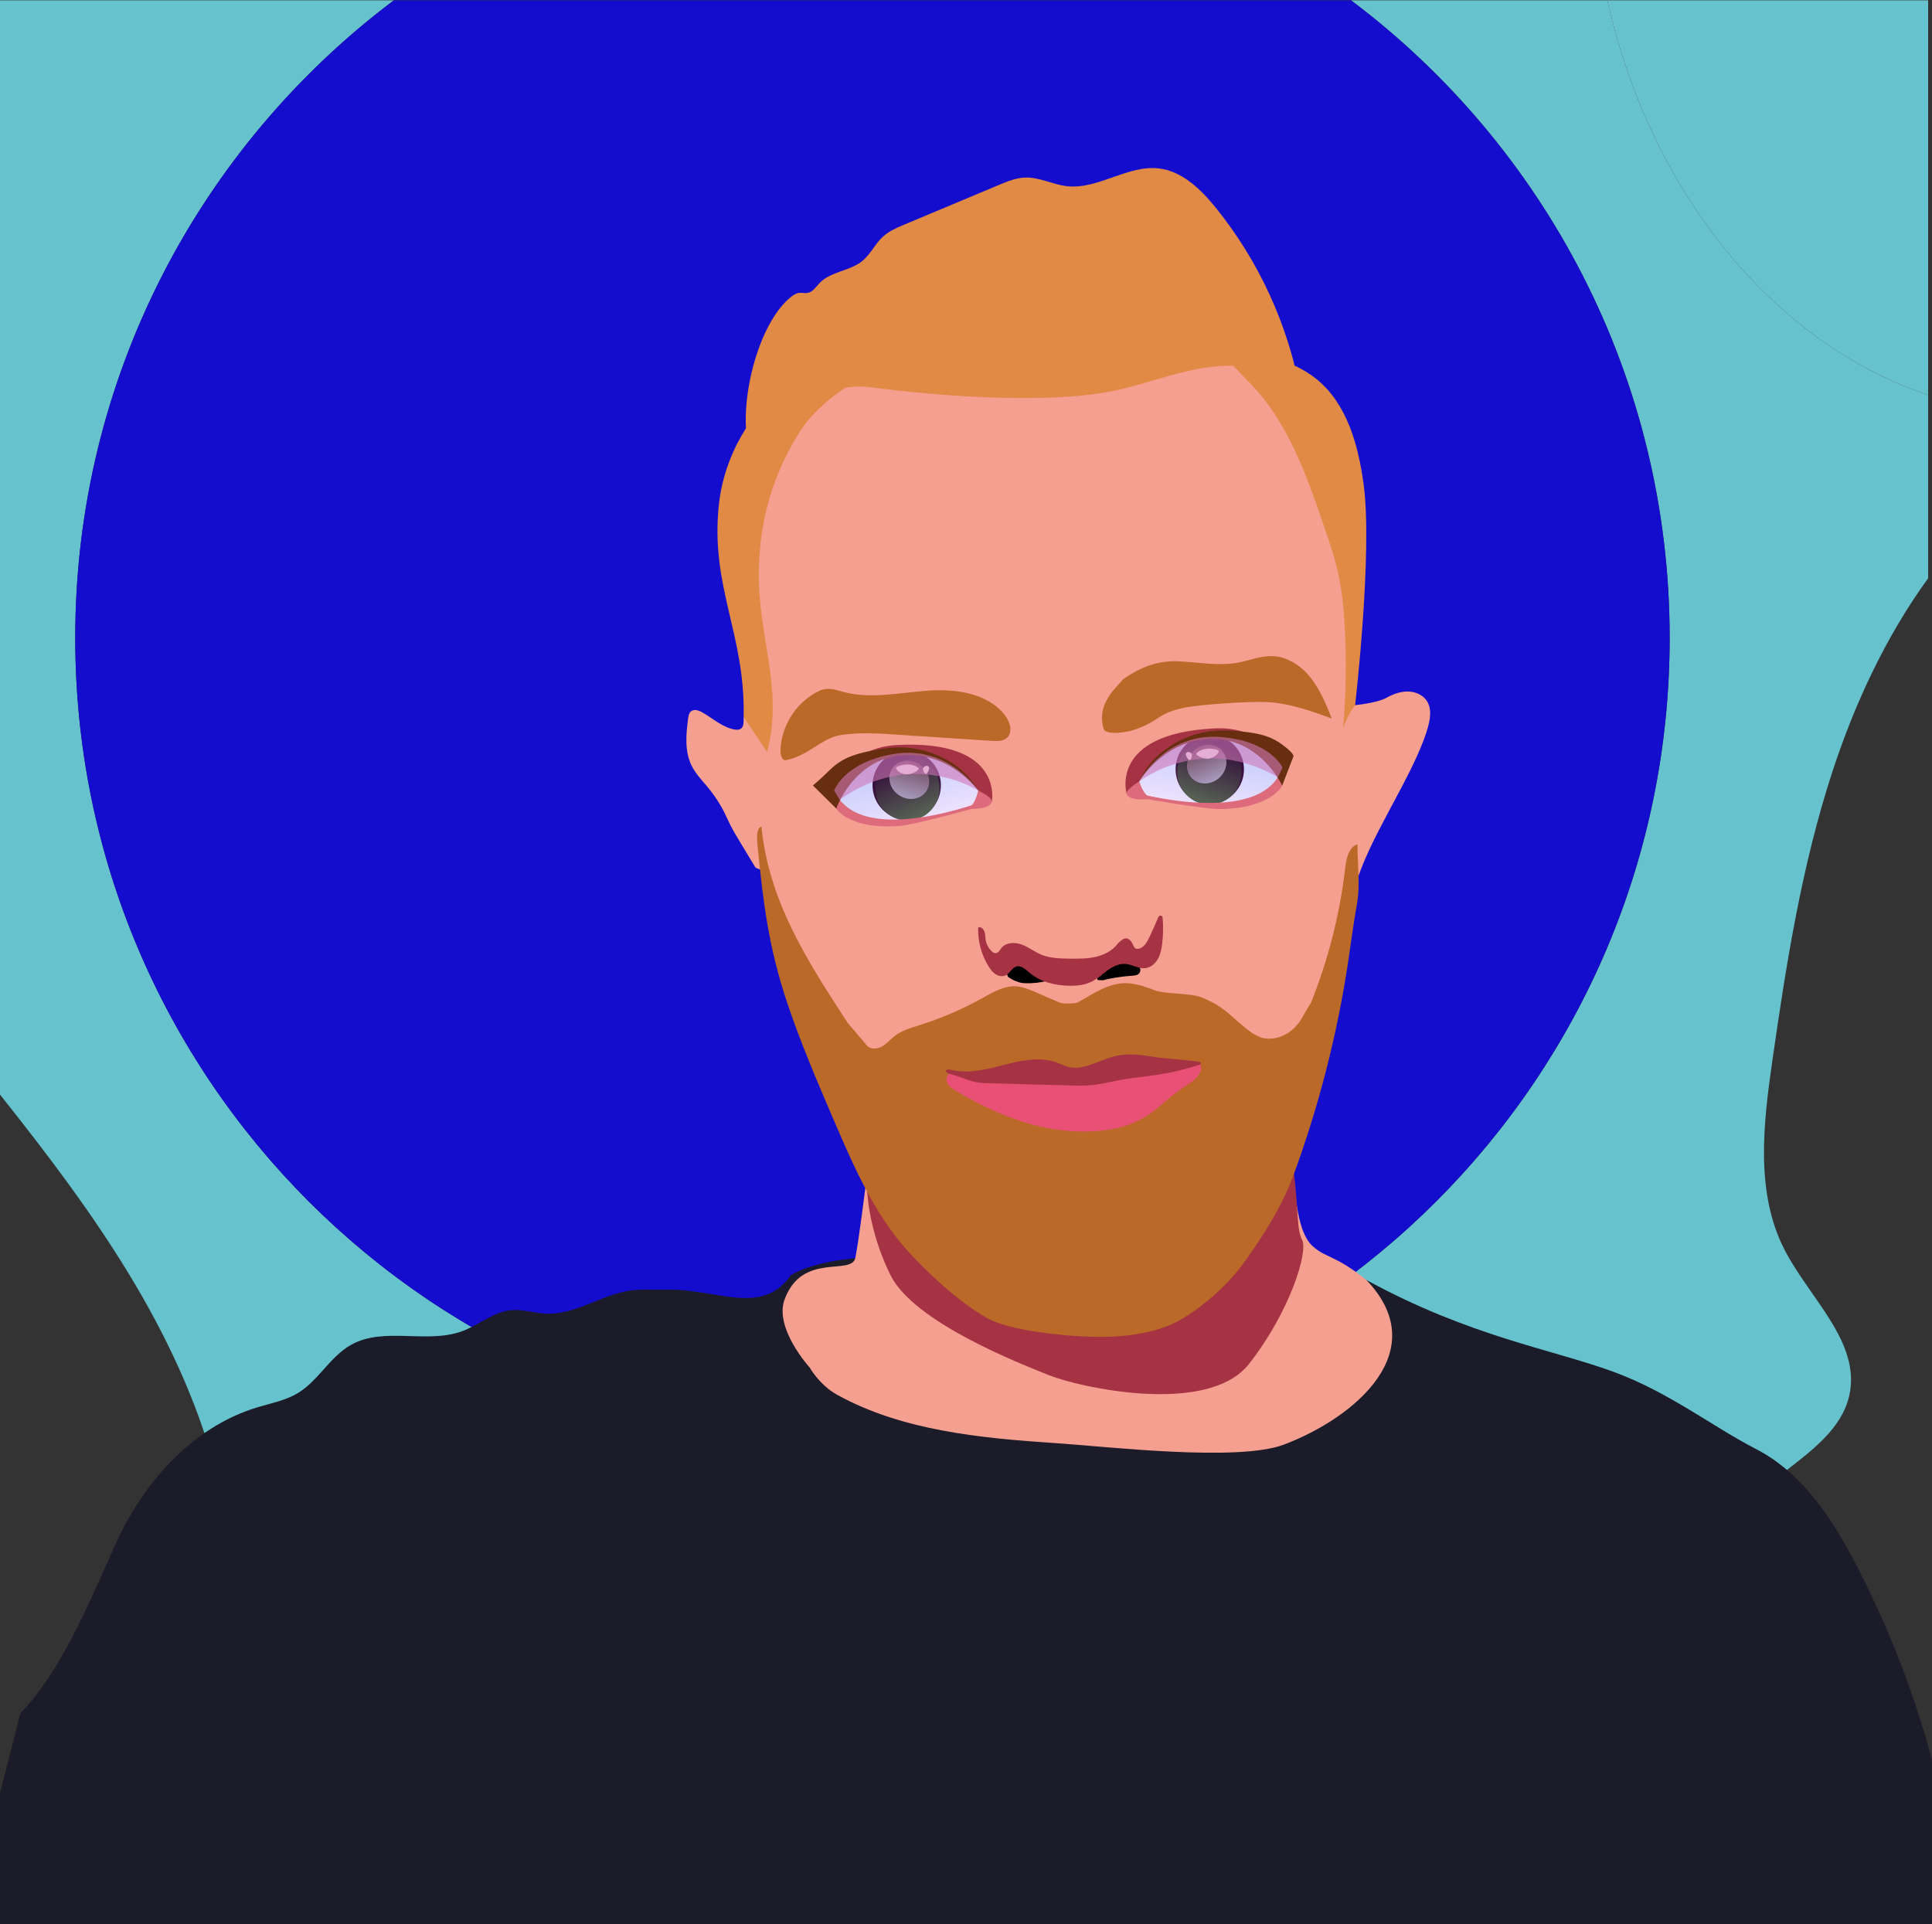 <svg width="251" height="250" viewBox="0 0 251 250" fill="none" xmlns="http://www.w3.org/2000/svg">
<rect x="0" y="0" width="251" height="250" fill="#333333" stroke="none"/>
<path d="M208.817 0.039H175.52C200.658 18.936 216.918 49.013 216.918 82.88C216.918 140.082 170.547 186.452 113.346 186.452C56.145 186.452 9.774 140.082 9.774 82.88C9.774 49.013 26.034 18.936 51.173 0.039H-4.5V255.039H-4.075V137.124C-3.992 137.231 -3.908 137.338 -3.824 137.442C7.703 151.807 19.44 166.541 25.859 184.205C33.95 206.471 32.821 231.12 31.073 255.039H197.067C197.951 230.242 212.306 206.512 232.078 191.061C235.461 188.418 239.247 185.612 240.229 181.433C241.868 174.464 235.074 168.718 231.819 162.34C228.055 154.966 229.065 146.162 230.238 137.967C232.06 125.236 234.069 112.463 238.069 100.241C240.984 91.337 245.014 82.691 250.5 75.134V51.319C230.349 44.566 214.44 24.973 208.817 0.039Z" fill="#66C3CD"/>
<path d="M208.816 0.039C214.44 24.973 230.348 44.566 250.499 51.319V0.039H208.816Z" fill="#66C3CD"/>
<path d="M9.773 82.88C9.773 140.082 56.144 186.452 113.345 186.452C170.546 186.452 216.917 140.082 216.917 82.88C216.917 49.013 200.657 18.936 175.519 0.039H51.172C26.033 18.936 9.773 49.013 9.773 82.88Z" fill="#150DCE"/>
<path d="M128.863 46.737C134.504 47.504 140.21 47.679 145.888 47.259C148.698 47.048 151.496 46.692 154.269 46.192C155.695 45.935 157.105 45.566 158.539 45.342C159.973 45.117 161.263 45.205 162.481 45.919C164.412 47.058 165.574 49.168 166.623 51.077C167.945 53.499 169.267 55.93 170.453 58.425C171.639 60.919 172.68 63.43 173.441 66.061C174.243 68.844 174.667 71.7 174.819 74.588C174.972 77.476 174.892 80.419 174.835 83.339C174.779 86.259 174.787 89.179 174.86 92.099C175.004 98.035 175.316 103.971 175.164 109.915C174.908 120.086 173.137 130.738 167.128 139.201C161.928 146.517 153.604 151.201 144.759 152.348C140.424 152.91 135.969 152.629 131.771 151.394C127.012 149.998 122.678 147.431 118.792 144.399C114.906 141.367 111.413 137.862 108.024 134.3C106.205 132.391 104.162 130.498 102.84 128.188C101.518 125.877 101.093 122.982 100.709 120.302C99.082 108.808 99.916 97.096 98.089 85.618C97.192 79.954 95.333 74.283 95.894 68.492C96.174 65.636 97.079 62.877 98.201 60.245C99.162 57.999 100.204 55.737 101.502 53.668C102.8 51.598 104.362 49.825 106.525 48.815C108.456 47.908 110.628 47.788 112.727 47.941C116.781 48.229 121.003 49.681 125.057 48.703C126.531 48.35 127.717 47.555 128.951 46.729C129.079 46.641 128.959 46.432 128.831 46.521C128.31 46.866 127.805 47.243 127.26 47.563C126.354 48.092 125.357 48.446 124.32 48.606C122.189 48.967 119.994 48.678 117.878 48.374C113.832 47.78 109.298 46.801 105.564 49.056C103.673 50.194 102.263 51.959 101.125 53.82C99.803 55.986 98.722 58.344 97.752 60.695C96.711 63.221 95.902 65.861 95.645 68.588C95.373 71.492 95.725 74.411 96.246 77.267C96.767 80.123 97.44 82.994 97.889 85.882C98.337 88.77 98.642 91.882 98.842 94.898C99.235 100.794 99.299 106.706 99.699 112.602C99.892 115.538 100.18 118.474 100.629 121.385C101.037 124.016 101.55 126.68 103.024 128.942C104.498 131.204 106.381 132.928 108.16 134.789C109.939 136.65 111.717 138.463 113.576 140.22C117.213 143.637 121.155 146.805 125.594 149.124C129.656 151.249 134.071 152.549 138.653 152.814C147.33 153.311 156.216 150.287 162.721 144.495C170.157 137.87 173.578 128.003 174.803 118.353C175.533 112.57 175.508 106.722 175.356 100.906C175.196 94.874 174.964 88.858 175.084 82.818C175.212 77.026 175.252 71.235 173.562 65.636C171.975 60.35 169.315 55.465 166.663 50.652C165.646 48.807 164.468 46.809 162.601 45.711C160.31 44.363 157.714 45.285 155.302 45.751C149.467 46.889 143.523 47.379 137.58 47.211C134.685 47.132 131.796 46.896 128.927 46.505C128.775 46.489 128.711 46.721 128.863 46.737Z" fill="#1B1B29"/>
<path d="M228.123 188.273C234.244 191.417 238.186 197.57 241.342 203.69C253.08 226.479 257.735 252.862 254.498 278.298C253.44 274.929 248.665 286.873 127.076 290.956C104.874 291.694 63.333 282.092 41.139 283.103C42.421 279.574 -16.915 279.63 -7.87 263.771L2.65 222.613C7.745 217.343 11.255 209.097 14.86 200.955C18.465 192.813 24.883 185.457 33.4 182.874C35.186 182.329 37.077 181.984 38.68 181.021C41.364 179.401 42.878 176.273 45.61 174.741C49.896 172.334 55.489 174.676 60.088 172.952C62.251 172.142 64.11 170.457 66.409 170.24C67.915 170.096 69.406 170.618 70.92 170.69C74.734 170.866 78.115 168.227 81.888 167.69C83.418 167.473 84.973 167.609 86.519 167.569C93.073 167.417 98.972 171.094 102.721 165.719C102.721 165.719 105.222 163.905 111.888 163.423C118.554 162.942 151.512 152.112 177.535 166.326C191.035 173.698 201.651 175.31 209.703 178.278C216.85 180.909 222.506 185.385 228.123 188.273Z" fill="#1B1B29"/>
<path d="M111.124 163.433C110.651 165.795 104.248 162.669 101.957 168.78C100.49 172.534 105.202 177.707 105.202 177.707C105.202 177.707 106.46 179.961 108.752 181.229C117.172 185.889 127.379 186.868 137.202 187.518C143.668 187.943 160.805 189.972 166.79 187.71C176.124 184.181 186.267 175.477 177.534 166.333C173.448 163.028 172.343 163.533 170.556 161.937C168.489 160.084 168.352 155.207 168 152.504C167.711 150.242 167.877 149.528 167.584 147.266C165.685 149.191 164.387 151.525 162.872 153.715C159.868 158.055 155.846 161.905 150.863 164.271C145.879 166.638 139.878 167.424 134.55 165.795C132.235 165.089 130.112 163.958 127.996 162.843C122.717 160.036 117.693 157.204 112.413 154.397C112.413 154.397 111.596 161.07 111.124 163.433Z" fill="#F59F90"/>
<path d="M115.708 165.722C113.263 160.833 112.652 156.046 112.652 154.264C119.527 158.848 127.93 156.556 138.625 159.611C149.319 162.667 167.237 145.388 168 151.499C168.764 157.61 168.416 159.611 169.18 161.139C169.944 162.667 167.653 170.306 162.305 177.181C156.958 184.056 140.152 180.236 136.333 178.708C132.514 177.181 118.763 171.833 115.708 165.722Z" fill="#A63344"/>
<path d="M128.896 46.627C138.23 47.897 147.714 47.531 156.922 45.544C158.236 45.263 159.582 44.942 160.896 45.191C163.628 45.712 165.302 48.407 166.632 50.846C169.829 56.694 173.074 62.654 174.324 69.199C175.357 74.654 174.973 80.261 174.917 85.812C174.829 95.309 175.75 104.831 175.077 114.312C174.404 123.794 171.984 133.475 166.015 140.871C157.747 151.107 142.853 155.382 130.426 151.091C120.684 147.73 113.201 139.981 106.134 132.481C104.804 131.069 103.466 129.633 102.561 127.917C101.655 126.2 101.207 124.138 100.878 122.157C98.803 109.636 99.981 96.729 97.737 84.24C96.784 78.913 95.206 73.563 95.807 68.189C96.239 64.322 97.786 60.68 99.476 57.175C101.167 53.669 103.154 50.188 106.607 48.648C113.265 45.68 122.014 51.536 127.927 47.276L128.896 46.627Z" fill="#F59F90"/>
<path d="M127.72 103.751C128.144 102.785 122.866 97.495 117.234 97.859C111.602 98.224 108.287 101.779 108.379 102.715C108.563 104.585 110.878 107.159 118.189 106.583C122.355 105.948 127.351 104.591 127.72 103.751Z" fill="url(#paint0_linear_1708_12409)"/>
<path d="M122.239 101.878C122.153 99.407 120.095 97.471 117.642 97.555C115.19 97.639 113.272 99.71 113.359 102.181C113.445 104.653 115.504 106.588 117.956 106.505C120.408 106.421 122.326 104.35 122.239 101.878Z" fill="url(#paint1_linear_1708_12409)"/>
<path d="M120.188 105.928C122.113 104.651 122.643 102.042 121.373 100.101C120.103 98.159 117.513 97.621 115.588 98.898C113.664 100.176 113.133 102.785 114.404 104.726C115.674 106.667 118.264 107.206 120.188 105.928Z" fill="url(#paint2_linear_1708_12409)"/>
<path style="mix-blend-mode:multiply" d="M120.659 102.071C120.551 102.541 120.297 102.957 119.929 103.265C119.561 103.574 119.096 103.762 118.593 103.805C118.089 103.849 117.57 103.746 117.101 103.509C116.631 103.272 116.233 102.913 115.956 102.476C115.679 102.039 115.536 101.544 115.545 101.055C115.554 100.565 115.714 100.102 116.005 99.724C116.297 99.347 116.707 99.071 117.183 98.933C117.659 98.795 118.18 98.8 118.68 98.948C119.35 99.147 119.935 99.587 120.306 100.172C120.677 100.758 120.804 101.441 120.659 102.071Z" fill="url(#paint3_linear_1708_12409)"/>
<path d="M119.3 99.76C119.594 99.982 118.549 100.683 117.657 100.602C116.859 100.531 116.368 99.938 116.41 99.759C116.451 99.579 118.136 98.89 119.3 99.76Z" fill="white"/>
<path d="M119.966 99.753C120.233 99.4 120.634 99.466 120.7 99.737C120.766 100.007 120.458 100.572 120.264 100.556C120.07 100.541 119.818 99.951 119.966 99.753Z" fill="white"/>
<path d="M128.857 104.176C128.857 104.176 130.488 96.134 116.666 96.794C110.294 97.1 108.787 101.882 108.787 101.882C108.787 101.882 110.888 98.402 117.235 97.849C121.214 97.501 125.768 100.637 127.067 102.705C128.112 103.687 128.857 104.176 128.857 104.176Z" fill="#A63344"/>
<path d="M108.379 102.711L108.644 105.055C108.644 105.055 110.319 107.878 117.016 107.299C118.957 107.131 126.294 105.095 127.834 104.671C128.014 104.621 128.413 103.875 128.413 103.875C128.413 103.875 111.786 110.481 108.379 102.711Z" fill="#DD6B7C"/>
<path d="M127.067 102.708C127.067 102.708 123.364 97.59 117.111 98.143C110.859 98.696 108.644 105.056 108.644 105.056L105.609 102.061C105.609 102.061 106.501 101.333 107.626 100.221C109.128 98.739 110.508 97.873 115.162 97.226C120.192 96.529 125.065 99.063 127.067 102.708Z" fill="#672F0F"/>
<path d="M127.069 102.712C127.069 102.712 126.755 104.611 125.666 105.088C125.666 105.088 128.548 105.302 128.859 104.184C129.014 103.626 127.069 102.712 127.069 102.712Z" fill="#DD6B7C"/>
<g style="mix-blend-mode:multiply" opacity="0.6">
<path d="M127.071 102.713C127.071 102.713 118.508 97.171 109.081 103.917L108.379 102.717C108.379 102.717 109.595 99.097 116.06 97.978C122.524 96.86 126.418 101.678 127.071 102.713Z" fill="#D177B8"/>
</g>
<path d="M147.466 102.631C146.95 101.712 151.688 95.933 157.329 95.748C162.97 95.563 166.615 98.78 166.614 99.72C166.613 101.599 164.559 104.386 157.227 104.524C153.019 104.296 147.914 103.432 147.466 102.631Z" fill="url(#paint4_linear_1708_12409)"/>
<path d="M152.738 100.241C152.584 97.773 154.444 95.647 156.893 95.492C159.342 95.336 161.452 97.211 161.606 99.68C161.76 102.148 159.9 104.274 157.451 104.429C155.002 104.585 152.892 102.71 152.738 100.241Z" fill="url(#paint5_linear_1708_12409)"/>
<path d="M155.174 104.067C153.134 102.983 152.353 100.438 153.428 98.382C154.504 96.326 157.029 95.539 159.069 96.623C161.108 97.707 161.89 100.252 160.814 102.308C159.739 104.364 157.213 105.151 155.174 104.067Z" fill="url(#paint6_linear_1708_12409)"/>
<path style="mix-blend-mode:multiply" d="M154.329 100.28C154.482 100.737 154.776 101.126 155.172 101.398C155.568 101.669 156.049 101.811 156.554 101.805C157.06 101.799 157.566 101.646 158.01 101.365C158.454 101.084 158.816 100.688 159.049 100.226C159.282 99.764 159.377 99.258 159.32 98.771C159.264 98.284 159.059 97.839 158.732 97.492C158.406 97.144 157.971 96.91 157.484 96.819C156.997 96.728 156.479 96.784 155.995 96.98C155.348 97.242 154.808 97.737 154.496 98.356C154.183 98.975 154.123 99.667 154.329 100.28Z" fill="url(#paint7_linear_1708_12409)"/>
<path d="M155.46 97.851C155.189 98.101 156.296 98.697 157.176 98.53C157.964 98.381 158.395 97.744 158.336 97.569C158.277 97.395 156.533 96.873 155.46 97.851Z" fill="white"/>
<path d="M154.796 97.912C154.497 97.587 154.103 97.692 154.064 97.968C154.025 98.243 154.386 98.775 154.578 98.741C154.77 98.706 154.963 98.094 154.796 97.912Z" fill="white"/>
<path d="M146.378 103.174C146.378 103.174 143.973 95.329 157.793 94.643C164.165 94.327 166.129 98.94 166.129 98.94C166.129 98.94 163.7 95.681 157.329 95.747C153.335 95.788 149.108 99.352 148.016 101.536C147.072 102.615 146.378 103.174 146.378 103.174Z" fill="#A63344"/>
<path d="M166.615 99.719L166.579 102.078C166.579 102.078 165.187 105.05 158.465 105.124C156.517 105.146 149.017 103.833 147.443 103.561C147.259 103.529 146.789 102.825 146.789 102.825C146.789 102.825 163.979 107.783 166.615 99.719Z" fill="#DD6B7C"/>
<path d="M148.015 101.531C148.015 101.531 151.204 96.077 157.48 96.019C163.757 95.962 166.579 102.076 166.579 102.076L168.002 98.375C168.002 98.375 168.35 98.163 167.122 97.166C165.484 95.837 164.026 95.109 159.331 94.918C154.258 94.712 149.653 97.709 148.015 101.531Z" fill="#672F0F"/>
<path d="M148.014 101.534C148.014 101.534 148.512 103.394 149.641 103.762C149.641 103.762 146.794 104.256 146.377 103.174C146.168 102.633 148.014 101.534 148.014 101.534Z" fill="#DD6B7C"/>
<g style="mix-blend-mode:multiply" opacity="0.6">
<path d="M148.012 101.543C148.012 101.543 155.995 95.195 166.033 100.992L166.616 99.729C166.616 99.729 165.053 96.245 158.511 95.76C151.968 95.275 148.561 100.45 148.012 101.543Z" fill="#D177B8"/>
</g>
<path d="M174.883 90.269C174.819 91.352 174.982 91.736 176.055 91.624C177.129 91.512 179.146 91.207 180.091 90.686C181.037 90.165 181.886 89.86 182.863 89.852C183.841 89.844 184.85 90.269 185.379 91.087C186.084 92.178 185.78 93.622 185.403 94.865C183.527 100.992 177.583 109.208 176.055 115.305C175.911 114.591 174.46 111.702 173.763 111.485C173.595 111.437 174.915 109.769 174.787 109.641C174.659 109.512 174.659 109.36 174.643 109.208C174.491 107.258 174.811 105.293 174.707 103.344C174.539 100.368 173.377 97.44 173.802 94.496C174.002 93.1 174.555 91.769 174.803 90.381" fill="#F59F90"/>
<path d="M96.611 93.153C96.587 93.867 96.704 94.585 96.015 94.785C95.798 94.849 95.566 94.817 95.35 94.777C93.811 94.464 92.602 93.341 91.24 92.563C90.775 92.298 90.142 92.09 89.741 92.451C89.509 92.659 89.453 93.004 89.405 93.317C89.124 95.403 88.924 97.633 89.869 99.518C90.35 100.48 91.095 101.274 91.792 102.101C92.548 102.986 93.216 103.942 93.787 104.956C94.204 105.71 94.532 106.504 94.925 107.275C95.318 108.045 95.798 108.847 96.263 109.609L98.098 112.641C98.33 113.026 100.022 113.207 100.43 113.014L99.58 103.761C99.612 102.959 99.652 102.157 99.652 101.347C99.652 99.919 99.531 98.494 99.291 97.087C99.243 96.798 99.171 96.486 98.931 96.333C98.819 96.261 99.015 96.289 98.903 96.209C98.79 96.128 98.33 95.707 98.29 95.451C98.127 94.498 97.335 93.794 96.611 93.153Z" fill="#F59F90"/>
<path d="M110.13 132.907C104.802 124.749 99.883 117.081 98.921 107.383C98.176 107.648 98.353 109.236 98.433 110.022C99.154 117.37 99.891 123.153 102.222 130.156C103.985 135.442 106.188 140.568 108.384 145.685C110.795 151.284 113.255 156.964 117.149 161.64C118.342 163.068 119.656 164.384 121.002 165.667C123.566 168.114 126.298 170.207 128.333 171.314C131.338 172.951 138.477 173.616 141.906 173.697C145.335 173.777 149.164 173.448 152.329 172.012C154.989 170.809 159.075 167.576 161.583 164.095C164.091 160.614 166.526 156.811 168.009 152.785C171.328 143.782 173.72 134.463 175.147 124.974C175.524 122.511 175.828 120.041 176.269 117.602C176.75 114.971 176.365 112.476 176.357 109.693C175.195 110.102 174.907 111.578 174.763 112.805C174.063 118.8 172.57 124.675 170.324 130.276L169.427 131.76C168.93 132.795 168.169 133.725 167.183 134.311C166.198 134.897 164.972 135.129 163.866 134.832L162.833 134.335C160.029 132.386 159.484 130.934 156.071 129.586C154.605 129.009 151.48 129.209 149.998 128.664C148.908 128.255 147.802 127.854 146.641 127.765C144.237 127.581 142.178 129.033 140.015 130.252C139.815 130.372 138.805 130.397 138.573 130.388L138.068 130.356C137.927 130.355 137.788 130.325 137.659 130.268C136.658 129.851 134.951 129.081 134.054 128.72C133.485 128.487 132.908 128.263 132.299 128.183C130.609 127.958 129.022 128.905 127.532 129.739C124.965 131.16 122.262 132.321 119.464 133.204C118.342 133.557 117.173 133.886 116.243 134.6C115.674 135.041 115.218 135.619 114.593 135.971C113.968 136.324 113.087 136.389 112.622 135.843L110.13 132.907Z" fill="#BA6929"/>
<path d="M131.186 127.075C131.627 127.372 131.98 127.5 132.468 127.652C132.708 127.723 132.956 127.758 133.205 127.757C134.197 127.789 135.187 127.676 136.146 127.42C135.465 126.858 134.559 126.658 133.822 126.168C133.638 126.048 133.462 125.912 133.27 125.799C132.957 125.639 132.805 125.527 132.452 125.463C132.187 125.425 131.918 125.42 131.651 125.446C131.486 125.467 131.328 125.53 131.195 125.631C131.062 125.731 130.957 125.864 130.892 126.018C130.826 126.171 130.802 126.339 130.821 126.505C130.84 126.671 130.903 126.828 131.002 126.963L131.186 127.075Z" fill="black"/>
<path d="M143.765 127.247C144.861 127.015 145.972 126.86 147.09 126.781C147.418 126.757 147.795 126.725 148.003 126.469C148.212 126.212 148.188 125.811 147.987 125.538C147.787 125.265 147.474 125.113 147.146 125.025C146.233 124.784 145.239 125.025 144.398 125.474C144.013 125.682 143.637 125.939 143.372 126.284C143.212 126.485 143.084 126.725 142.868 126.862C142.772 126.908 142.683 126.968 142.603 127.038C142.531 127.118 142.515 127.263 142.603 127.319C142.642 127.342 142.686 127.353 142.731 127.351C143.06 127.367 143.316 127.407 143.629 127.295L143.765 127.247Z" fill="black"/>
<path d="M127.076 120.588C127.04 122.354 127.515 124.093 128.446 125.594C128.695 125.979 128.975 126.356 129.36 126.597C129.744 126.837 130.249 126.933 130.658 126.733C131.21 126.468 131.475 125.738 132.068 125.578C132.661 125.417 133.253 125.963 133.75 126.388C135.16 127.599 137.091 128.056 138.958 128.089C139.879 128.097 140.833 128.008 141.674 127.623C142.515 127.238 143.116 126.645 143.821 126.131C144.526 125.618 145.367 125.177 146.241 125.249C147.114 125.321 147.907 125.891 148.773 125.802C149.478 125.73 150.079 125.225 150.423 124.615C150.768 124.006 150.904 123.3 150.992 122.602C151.123 121.484 151.141 120.355 151.048 119.233C151.042 119.169 151.016 119.108 150.972 119.061C150.928 119.014 150.87 118.982 150.806 118.972C150.742 118.962 150.677 118.974 150.621 119.005C150.565 119.036 150.52 119.085 150.495 119.145C150.111 120.059 149.71 120.965 149.285 121.856C148.981 122.49 148.564 123.187 147.875 123.284C147.186 123.38 147.314 122.634 146.85 122.217C146.665 122.048 146.345 121.647 145.6 122.241C145.439 122.374 145.292 122.521 145.159 122.682C144.478 123.556 143.421 124.086 142.339 124.334C141.257 124.583 140.048 124.575 138.894 124.559C137.74 124.543 136.442 124.511 135.32 124.062C134.431 123.693 133.662 123.075 132.765 122.738C131.867 122.401 130.698 122.425 130.105 123.179C129.864 123.484 129.656 123.933 129.223 123.837C129.125 123.815 129.034 123.768 128.959 123.701C128.47 123.295 128.145 122.725 128.046 122.096C127.998 121.752 128.014 121.399 127.901 121.07C127.789 120.741 127.493 120.428 127.148 120.46L127.076 120.588Z" fill="#A63344"/>
<path d="M123.52 139.452C123.031 139.564 122.847 140.23 123.055 140.687C123.264 141.144 123.704 141.441 124.137 141.706C129.345 144.842 135.282 147.192 141.355 147.024C147.3 146.855 149.511 144.754 151.762 142.797C152.619 142.051 154.214 140.984 154.951 140.478C155.52 140.085 156.497 138.778 155.864 138.312C151.087 138.586 146.33 139.146 141.619 139.989C140.233 140.238 138.839 140.518 137.437 140.47C136.307 140.43 135.193 140.19 134.08 140.045C132.966 139.901 132.021 139.853 130.987 139.804L123.584 139.411" fill="#E95076"/>
<path d="M123.239 139.501C125.193 140.006 126.219 140.688 127.901 140.736L139.094 141.041C140.064 141.065 141.033 141.089 141.987 140.985C143.06 140.872 144.102 140.6 145.151 140.399C146.914 140.054 148.701 139.918 150.463 139.637C152.338 139.348 154.185 138.9 155.983 138.297C155.983 138.297 156.112 138.041 155.847 137.985C154.774 137.752 151.288 137.543 150.207 137.367C148.492 137.094 146.722 136.813 145.023 137.19C143.028 137.632 141.161 138.955 139.134 138.707C138.509 138.626 137.428 138.057 136.811 137.896C132.452 136.781 128.342 139.902 123.92 139.084C123.671 139.035 123.311 138.931 123.062 138.995C122.814 139.06 122.846 139.284 123.07 139.404L123.239 139.501Z" fill="#A63344"/>
<path d="M109.185 95.52C111.645 95.127 114.161 95.296 116.652 95.464L128.854 96.266C129.535 96.314 130.305 96.331 130.817 95.873C131.627 95.143 131.226 93.788 130.561 92.937C128.302 90.034 124.143 89.48 120.482 89.745C116.82 90.01 113.079 90.86 109.538 89.897C108.865 89.713 108.192 89.472 107.495 89.512C106.798 89.552 106.317 89.801 105.796 90.106C103.224 91.606 101.51 94.478 101.397 97.454C101.381 97.999 101.558 98.873 102.095 98.769C105.083 98.192 106.717 95.905 109.185 95.52Z" fill="#BA6929"/>
<path d="M145.88 88.286C148.187 86.649 150.439 85.823 153.035 85.927C155.631 86.032 158.25 86.569 160.814 86.104C162.321 85.823 163.787 85.197 165.317 85.254C167.296 85.318 169.083 86.545 170.308 88.101C171.534 89.657 172.287 91.518 173.017 93.355C170.317 92.377 167.568 91.39 164.7 91.23C162.513 91.101 156.039 91.518 153.892 91.951C150.206 92.706 150.855 93.636 147.298 94.847C146.569 95.096 143.645 95.641 143.372 94.671C142.811 92.633 143.476 91.238 144.502 89.858L145.88 88.286Z" fill="#BA6929"/>
<path d="M161.983 49.379C167.159 54.401 169.667 61.508 171.998 68.342C172.695 70.371 173.392 72.409 173.857 74.511C174.386 76.917 174.602 79.38 174.722 81.834C174.936 86.102 174.861 90.379 174.498 94.636C175.044 92.885 176.055 91.625 176.055 91.625C176.055 91.625 178.354 71.746 177.158 62.928C176.469 57.866 175.019 52.508 171.069 49.283C167.528 46.395 162.713 45.802 158.178 45.32L161.983 49.379Z" fill="#E18A45"/>
<path d="M99.665 97.735C101.836 89.368 98.433 82.76 98.585 74.121C98.697 67.479 100.484 61.327 104.121 55.776C105.996 52.912 110.178 49.671 113.399 48.524C110.851 46.872 104.954 47.802 102.519 49.607C97.471 53.353 94.09 59.265 93.401 65.514C92.231 76.239 96.85 82.362 96.61 93.151" fill="#E18A45"/>
<path d="M146.184 50.449C150.054 49.454 153.843 48.019 157.825 47.617C161.807 47.216 166.15 48.026 168.938 50.898C167.317 42.136 163.539 33.917 157.945 26.986C156.006 24.604 153.611 22.245 150.558 21.884C146.48 21.403 142.642 24.676 138.564 24.187C136.746 23.97 135.039 23.015 133.204 23.072C132.003 23.104 130.865 23.577 129.751 24.042L117.557 29.152C116.539 29.577 115.506 30.018 114.697 30.764C113.687 31.687 113.11 33.018 112.053 33.893C110.426 35.232 107.935 35.256 106.476 36.78C106.012 37.262 105.627 37.903 104.978 38.048C104.578 38.136 104.169 38.008 103.768 38.064C103.368 38.12 102.959 38.417 102.623 38.697C98.384 42.267 96.013 52.278 97.183 57.7C100.58 52.262 108.479 49.839 112.838 50.281C112.838 50.281 134.727 53.409 146.184 50.449Z" fill="#E18A45"/>
<defs>
<linearGradient id="paint0_linear_1708_12409" x1="120.08" y1="106.717" x2="117.444" y2="97.188" gradientUnits="userSpaceOnUse">
<stop stop-color="#EEE2FF"/>
<stop offset="1" stop-color="#BDC9FB"/>
</linearGradient>
<linearGradient id="paint1_linear_1708_12409" x1="120.215" y1="106.093" x2="116.513" y2="97.993" gradientUnits="userSpaceOnUse">
<stop stop-color="#471F4B"/>
<stop offset="1" stop-color="#310A39"/>
</linearGradient>
<linearGradient id="paint2_linear_1708_12409" x1="119.337" y1="106.509" x2="115.861" y2="98.825" gradientUnits="userSpaceOnUse">
<stop stop-color="#586655"/>
<stop offset="1" stop-color="#310A39"/>
</linearGradient>
<linearGradient id="paint3_linear_1708_12409" x1="117.583" y1="103.7" x2="118.963" y2="99.032" gradientUnits="userSpaceOnUse">
<stop stop-color="#A79ABD"/>
<stop offset="0.99" stop-color="#724A60"/>
</linearGradient>
<linearGradient id="paint4_linear_1708_12409" x1="155.358" y1="104.841" x2="157.054" y2="95.101" gradientUnits="userSpaceOnUse">
<stop stop-color="#EEE2FF"/>
<stop offset="1" stop-color="#BDC9FB"/>
</linearGradient>
<linearGradient id="paint5_linear_1708_12409" x1="155.163" y1="104.239" x2="158.06" y2="95.817" gradientUnits="userSpaceOnUse">
<stop stop-color="#471F4B"/>
<stop offset="1" stop-color="#310A39"/>
</linearGradient>
<linearGradient id="paint6_linear_1708_12409" x1="156.078" y1="104.562" x2="158.79" y2="96.576" gradientUnits="userSpaceOnUse">
<stop stop-color="#586655"/>
<stop offset="1" stop-color="#310A39"/>
</linearGradient>
<linearGradient id="paint7_linear_1708_12409" x1="157.549" y1="101.602" x2="155.721" y2="97.09" gradientUnits="userSpaceOnUse">
<stop stop-color="#A79ABD"/>
<stop offset="0.99" stop-color="#724A60"/>
</linearGradient>
</defs>
</svg>
